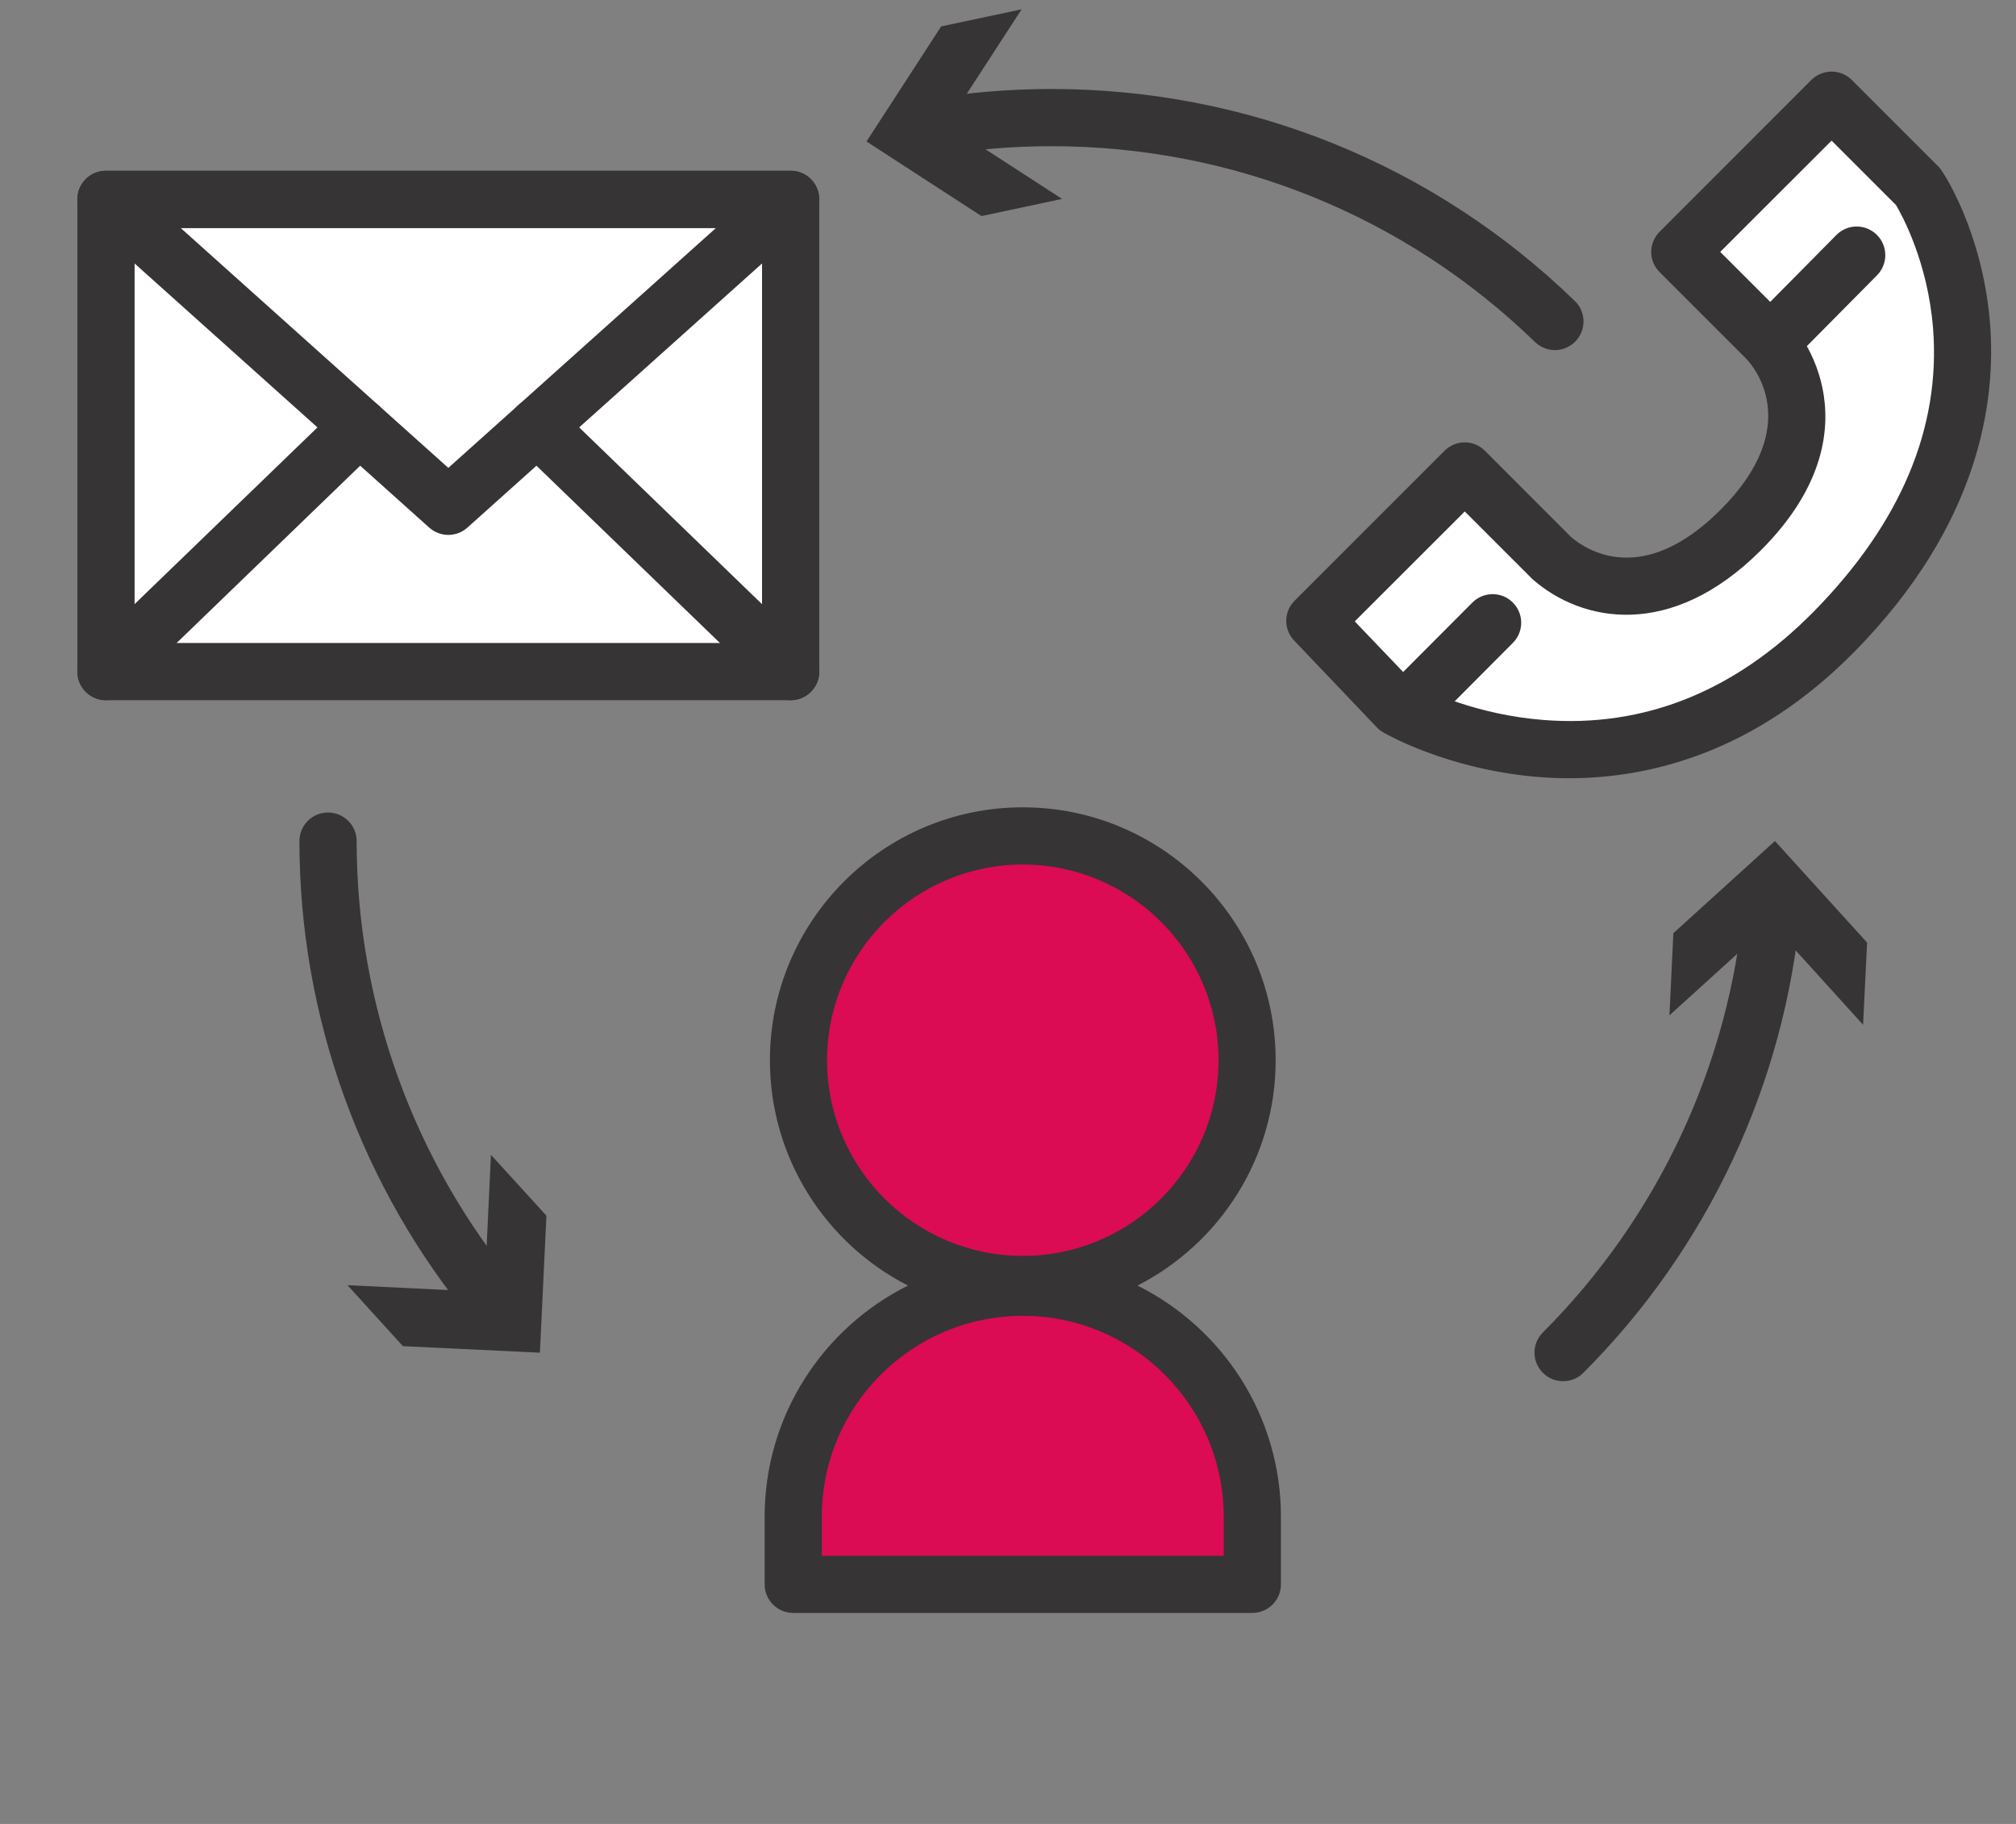<svg width="21" height="19" viewBox="0 0 21 19" fill="none" xmlns="http://www.w3.org/2000/svg">
<rect x="0" y="0" width="21" height="19" fill="#808080" stroke="none"/>
<path fill-rule="evenodd" clip-rule="evenodd" d="M16.197 3.647C16.123 3.647 16.048 3.619 15.99 3.563C14.633 2.247 12.844 1.523 10.953 1.523C10.547 1.523 10.139 1.557 9.742 1.624C9.58 1.651 9.426 1.542 9.399 1.38C9.371 1.217 9.481 1.064 9.643 1.036C10.073 0.964 10.514 0.927 10.953 0.927C12.999 0.927 14.935 1.711 16.404 3.135C16.523 3.249 16.525 3.438 16.411 3.556C16.353 3.616 16.275 3.647 16.197 3.647Z" fill="#363435"/>
<path fill-rule="evenodd" clip-rule="evenodd" d="M11.063 2.072L9.864 1.295L10.642 0.097L9.804 0.275L9.026 1.474L10.224 2.251L11.063 2.072Z" fill="#363435"/>
<path fill-rule="evenodd" clip-rule="evenodd" d="M5.165 13.886C5.08 13.886 4.995 13.85 4.936 13.779C3.764 12.376 3.119 10.593 3.119 8.762C3.119 8.597 3.252 8.464 3.417 8.464C3.581 8.464 3.715 8.597 3.715 8.762C3.715 10.454 4.311 12.101 5.394 13.397C5.499 13.524 5.482 13.711 5.356 13.817C5.3 13.863 5.232 13.886 5.165 13.886Z" fill="#363435"/>
<path fill-rule="evenodd" clip-rule="evenodd" d="M5.114 12.03L5.047 13.457L3.62 13.388L4.197 14.023L5.624 14.091L5.692 12.664L5.114 12.03Z" fill="#363435"/>
<path fill-rule="evenodd" clip-rule="evenodd" d="M16.282 14.388C16.206 14.388 16.129 14.36 16.072 14.301C15.955 14.185 15.955 13.996 16.072 13.88C17.269 12.682 18.012 11.096 18.163 9.415C18.177 9.252 18.323 9.131 18.485 9.145C18.649 9.16 18.77 9.305 18.756 9.469C18.593 11.288 17.789 13.005 16.493 14.301C16.434 14.36 16.358 14.388 16.282 14.388Z" fill="#363435"/>
<path fill-rule="evenodd" clip-rule="evenodd" d="M17.39 10.577L18.448 9.617L19.407 10.675L19.449 9.819L18.489 8.761L17.431 9.721L17.39 10.577Z" fill="#363435"/>
<path fill-rule="evenodd" clip-rule="evenodd" d="M7.387 18.282L10.027 15.73L7.387 18.282Z" fill="#9FDCF8"/>
<path fill-rule="evenodd" clip-rule="evenodd" d="M14.519 18.282L11.879 15.73L14.519 18.282Z" fill="#9FDCF8"/>
<path fill-rule="evenodd" clip-rule="evenodd" d="M8.236 6.996H1.104V2.077H8.236V6.996Z" fill="white"/>
<path fill-rule="evenodd" clip-rule="evenodd" d="M1.402 6.698H7.938V2.375H1.402V6.698ZM8.236 7.294H1.103C0.939 7.294 0.806 7.16 0.806 6.996V2.077C0.806 1.912 0.939 1.779 1.103 1.779H8.236C8.401 1.779 8.534 1.912 8.534 2.077L8.534 6.996C8.534 7.16 8.401 7.294 8.236 7.294Z" fill="#363435"/>
<path fill-rule="evenodd" clip-rule="evenodd" d="M1.882 2.375L4.67 4.874L7.458 2.375H1.882ZM4.67 5.572C4.599 5.572 4.528 5.547 4.471 5.496L0.905 2.299C0.813 2.216 0.781 2.086 0.825 1.97C0.87 1.855 0.98 1.779 1.103 1.779H8.236C8.36 1.779 8.47 1.855 8.514 1.97C8.558 2.086 8.527 2.216 8.435 2.299L4.869 5.496C4.812 5.547 4.741 5.572 4.67 5.572Z" fill="#363435"/>
<path fill-rule="evenodd" clip-rule="evenodd" d="M1.103 7.294C1.025 7.294 0.948 7.264 0.889 7.203C0.775 7.085 0.778 6.896 0.896 6.782L3.537 4.23C3.655 4.116 3.844 4.119 3.958 4.237C4.072 4.356 4.069 4.544 3.951 4.659L1.31 7.21C1.253 7.266 1.178 7.294 1.103 7.294Z" fill="#363435"/>
<path fill-rule="evenodd" clip-rule="evenodd" d="M8.236 7.294C8.162 7.294 8.087 7.266 8.029 7.21L5.389 4.659C5.27 4.544 5.267 4.356 5.381 4.237C5.496 4.119 5.684 4.116 5.803 4.23L8.443 6.782C8.562 6.896 8.565 7.085 8.45 7.203C8.392 7.263 8.314 7.294 8.236 7.294Z" fill="#363435"/>
<path fill-rule="evenodd" clip-rule="evenodd" d="M19.985 1.95L19.079 1.044L17.498 2.625L18.404 3.531C18.404 3.531 19.264 4.39 18.133 5.521C17.106 6.548 16.303 5.935 16.163 5.813L15.258 4.907L13.696 6.468L14.561 7.374C14.561 7.374 16.956 8.763 19.107 6.578C21.464 4.183 19.985 1.95 19.985 1.95Z" fill="white"/>
<path fill-rule="evenodd" clip-rule="evenodd" d="M14.744 7.134C14.877 7.203 15.39 7.446 16.077 7.5C17.126 7.583 18.075 7.202 18.895 6.369C19.799 5.449 20.217 4.457 20.136 3.42C20.081 2.731 19.814 2.244 19.75 2.136L19.079 1.465L17.919 2.624L18.615 3.32C18.643 3.349 18.895 3.611 18.984 4.042C19.066 4.439 19.021 5.054 18.343 5.732C17.405 6.67 16.477 6.482 15.968 6.037C15.962 6.033 15.957 6.028 15.953 6.023L15.258 5.328L14.112 6.473L14.744 7.134ZM16.343 8.107C16.223 8.107 16.11 8.101 16.002 8.092C15.079 8.013 14.438 7.647 14.412 7.631C14.387 7.617 14.365 7.6 14.345 7.58L13.481 6.673C13.369 6.556 13.371 6.372 13.486 6.257L15.047 4.696C15.103 4.64 15.179 4.608 15.258 4.608C15.337 4.608 15.412 4.64 15.468 4.696L16.366 5.595C16.537 5.74 17.119 6.113 17.922 5.311C18.804 4.429 18.257 3.807 18.192 3.739L17.288 2.835C17.232 2.779 17.2 2.704 17.2 2.625C17.2 2.546 17.232 2.47 17.288 2.414L18.868 0.833C18.924 0.777 19 0.746 19.079 0.746H19.079C19.158 0.746 19.234 0.777 19.29 0.833L20.196 1.739C20.247 1.79 20.646 2.415 20.727 3.34C20.801 4.184 20.616 5.468 19.319 6.787C18.277 7.846 17.175 8.107 16.343 8.107Z" fill="#363435"/>
<path fill-rule="evenodd" clip-rule="evenodd" d="M14.664 7.374L15.548 6.487L14.664 7.374Z" fill="#FEFEFE"/>
<path fill-rule="evenodd" clip-rule="evenodd" d="M14.664 7.672C14.588 7.672 14.512 7.643 14.454 7.585C14.337 7.469 14.337 7.281 14.453 7.164L15.337 6.277C15.453 6.161 15.642 6.16 15.758 6.276C15.875 6.392 15.875 6.581 15.759 6.697L14.875 7.585C14.817 7.643 14.741 7.672 14.664 7.672Z" fill="#363435"/>
<path fill-rule="evenodd" clip-rule="evenodd" d="M18.44 3.567L19.341 2.657L18.44 3.567Z" fill="#FEFEFE"/>
<path fill-rule="evenodd" clip-rule="evenodd" d="M18.44 3.865C18.364 3.865 18.289 3.837 18.231 3.779C18.114 3.664 18.113 3.475 18.229 3.358L19.129 2.448C19.245 2.331 19.433 2.33 19.55 2.446C19.667 2.561 19.668 2.75 19.553 2.867L18.652 3.777C18.594 3.836 18.517 3.865 18.44 3.865Z" fill="#363435"/>
<path fill-rule="evenodd" clip-rule="evenodd" d="M12.991 11.045C12.991 12.335 11.944 13.381 10.654 13.381C9.364 13.381 8.317 12.335 8.317 11.045C8.317 9.754 9.364 8.708 10.654 8.708C11.944 8.708 12.991 9.754 12.991 11.045Z" fill="#DB0B54"/>
<path fill-rule="evenodd" clip-rule="evenodd" d="M13.045 16.504H8.263V15.8C8.263 14.479 9.333 13.409 10.654 13.409C11.975 13.409 13.045 14.479 13.045 15.8V16.504Z" fill="#DB0B54"/>
<path fill-rule="evenodd" clip-rule="evenodd" d="M8.56 16.207H12.747V15.8C12.747 14.646 11.808 13.707 10.654 13.707C9.499 13.707 8.56 14.646 8.56 15.8V16.207ZM10.654 9.006C9.53 9.006 8.615 9.92 8.615 11.045C8.615 12.169 9.53 13.083 10.654 13.083C11.778 13.083 12.693 12.169 12.693 11.045C12.693 9.92 11.778 9.006 10.654 9.006ZM9.458 13.392C8.605 12.956 8.02 12.067 8.02 11.045C8.02 9.592 9.201 8.41 10.654 8.41C12.107 8.41 13.288 9.592 13.288 11.045C13.288 12.067 12.703 12.955 11.849 13.392C12.734 13.833 13.343 14.746 13.343 15.8V16.504C13.343 16.669 13.21 16.802 13.045 16.802H8.263C8.098 16.802 7.965 16.669 7.965 16.504V15.8C7.965 14.746 8.574 13.833 9.458 13.392Z" fill="#363435"/>
</svg>
